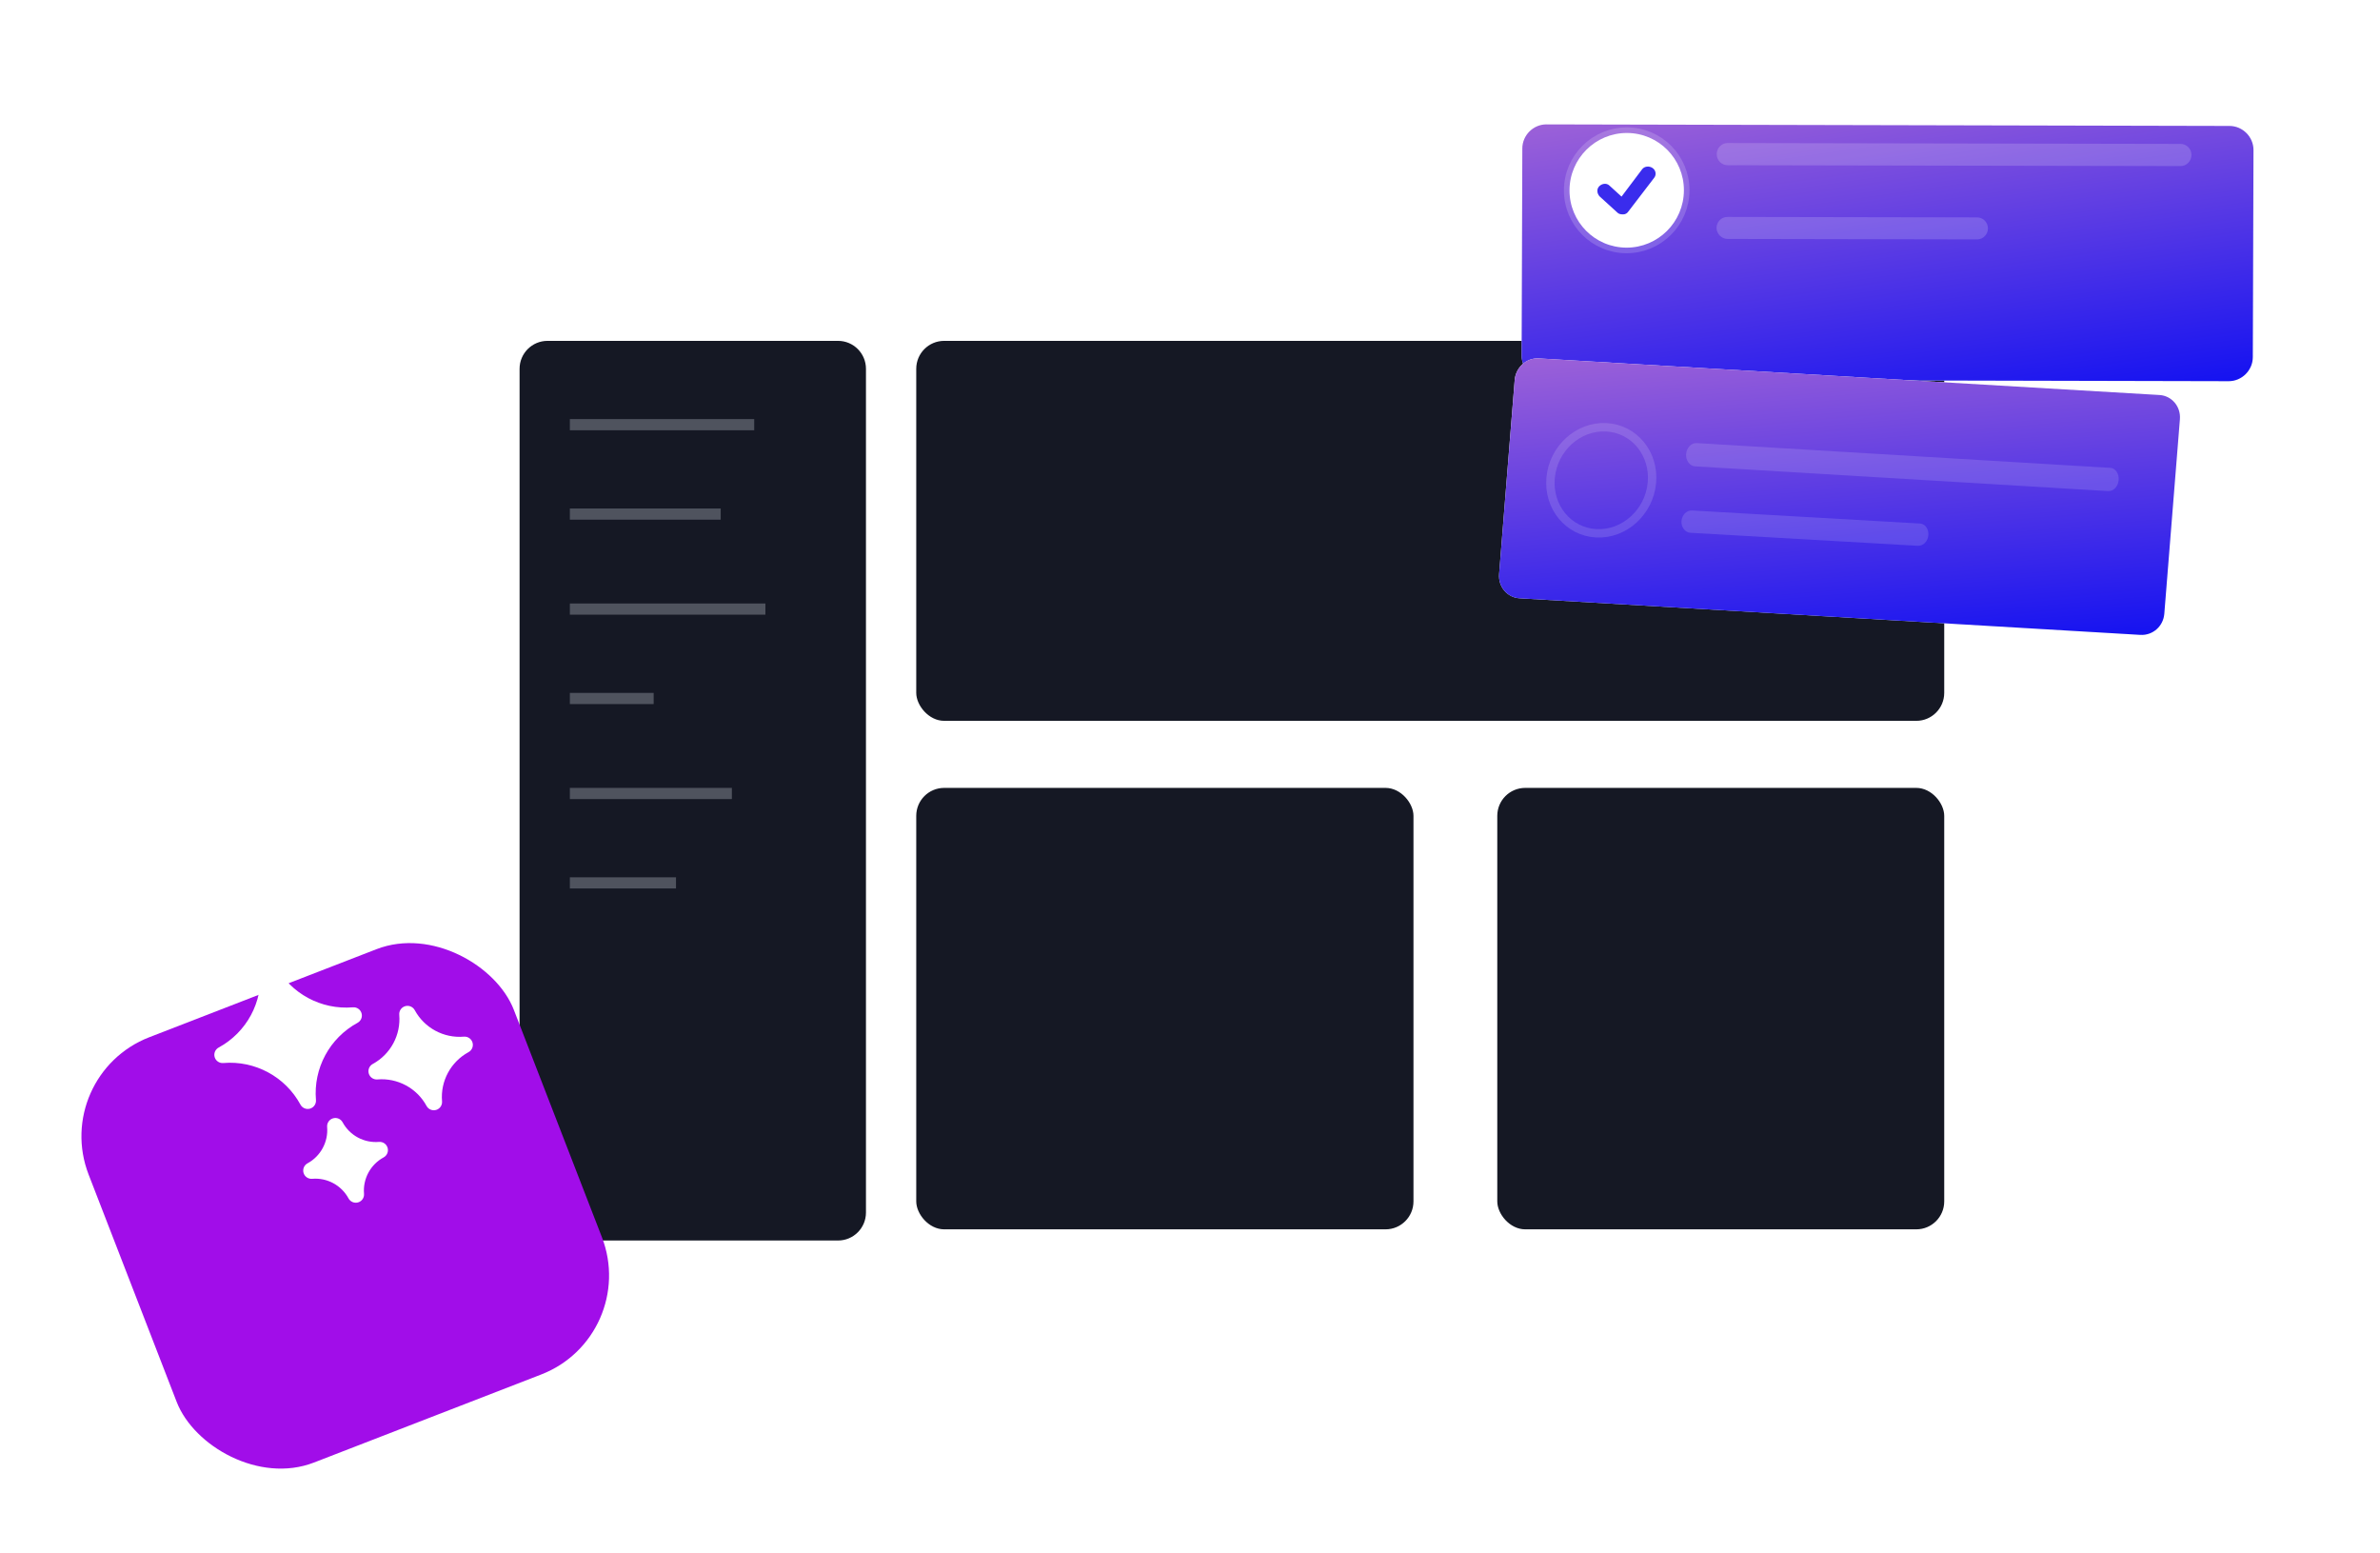<svg width="426" height="278" viewBox="0 0 426 278" fill="none" xmlns="http://www.w3.org/2000/svg">
<rect x="74" y="30" width="295.394" height="207.925" rx="22" stroke="white" stroke-opacity="0.1" stroke-width="2"/>
<circle cx="95.852" cy="46.547" r="3.061" fill="white" fill-opacity="0.19"/>
<circle cx="105.432" cy="46.547" r="3.061" fill="white" fill-opacity="0.19"/>
<circle cx="115.011" cy="46.547" r="3.061" fill="white" fill-opacity="0.19"/>
<rect x="164" y="61" width="184" height="68" rx="5" fill="#151824"/>
<rect x="164" y="141" width="89" height="79" rx="5" fill="#151824"/>
<rect x="268" y="141" width="80" height="79" rx="5" fill="#151824"/>
<path d="M93 66C93 63.239 95.239 61 98 61H150C152.761 61 155 63.239 155 66V217C155 219.761 152.761 222 150 222H98C95.239 222 93 219.761 93 217V66Z" fill="#151824"/>
<path opacity="0.3" d="M102 76H135" stroke="#D6DCE8" stroke-width="2" stroke-miterlimit="10"/>
<path opacity="0.3" d="M102 92H129" stroke="#D6DCE8" stroke-width="2" stroke-miterlimit="10"/>
<path opacity="0.3" d="M102 109H137" stroke="#D6DCE8" stroke-width="2" stroke-miterlimit="10"/>
<path opacity="0.3" d="M102 125H117" stroke="#D6DCE8" stroke-width="2" stroke-miterlimit="10"/>
<path opacity="0.3" d="M102 142H131" stroke="#D6DCE8" stroke-width="2" stroke-miterlimit="10"/>
<path opacity="0.3" d="M102 158H121" stroke="#D6DCE8" stroke-width="2" stroke-miterlimit="10"/>
<g filter="url(#filter0_di_204_5)">
<rect x="9" y="168.487" width="81.621" height="81.621" rx="19" transform="rotate(-21.178 9 168.487)" fill="#A10DE9"/>
</g>
<g clip-path="url(#clip0_204_5)">
<path d="M63.171 180.268C57.496 180.748 52.072 177.825 49.354 172.821C49.02 172.207 48.301 171.91 47.631 172.111C46.962 172.312 46.524 172.954 46.583 173.651C47.063 179.326 44.14 184.749 39.136 187.468C38.521 187.801 38.225 188.52 38.425 189.19C38.626 189.86 39.269 190.297 39.966 190.238C45.64 189.758 51.063 192.682 53.782 197.686C54.116 198.3 54.835 198.597 55.505 198.396C56.174 198.195 56.612 197.553 56.553 196.856C56.073 191.181 58.996 185.758 64.001 183.039C64.615 182.706 64.911 181.987 64.711 181.317C64.51 180.647 63.867 180.209 63.171 180.268Z" fill="white"/>
<path d="M67.835 204.354C65.161 204.58 62.606 203.203 61.325 200.845C60.991 200.23 60.273 199.934 59.603 200.135C58.933 200.335 58.495 200.978 58.554 201.675C58.78 204.348 57.403 206.904 55.045 208.185C54.431 208.518 54.134 209.237 54.335 209.907C54.536 210.577 55.178 211.015 55.875 210.956C58.549 210.729 61.104 212.107 62.385 214.465C62.719 215.079 63.438 215.375 64.108 215.175C64.777 214.974 65.215 214.331 65.156 213.635C64.93 210.961 66.307 208.406 68.665 207.125C69.279 206.791 69.576 206.072 69.375 205.402C69.175 204.732 68.532 204.295 67.835 204.354Z" fill="white"/>
<path d="M83.034 185.519C79.42 185.824 75.966 183.963 74.235 180.776C73.901 180.161 73.182 179.865 72.513 180.066C71.843 180.266 71.405 180.909 71.464 181.606C71.77 185.22 69.908 188.673 66.721 190.405C66.107 190.738 65.811 191.457 66.011 192.127C66.212 192.797 66.855 193.234 67.551 193.175C71.165 192.87 74.619 194.731 76.35 197.918C76.684 198.533 77.403 198.829 78.073 198.629C78.743 198.428 79.18 197.785 79.121 197.088C78.815 193.474 80.677 190.021 83.864 188.289C84.478 187.956 84.775 187.237 84.574 186.567C84.374 185.897 83.731 185.46 83.034 185.519Z" fill="white"/>
</g>
<g filter="url(#filter1_di_204_5)">
<path d="M398.914 57.215L276.651 56.937C274.294 56.931 272.353 54.977 272.361 52.616L272.484 15.561C272.492 13.2 274.445 11.254 276.802 11.26L399.066 11.539C401.423 11.544 403.363 13.499 403.356 15.859L403.233 52.914C403.225 55.275 401.271 57.221 398.914 57.215Z" fill="url(#paint0_linear_204_5)"/>
<path d="M398.914 57.215L276.651 56.937C274.294 56.931 272.353 54.977 272.361 52.616L272.484 15.561C272.492 13.2 274.445 11.254 276.802 11.26L399.066 11.539C401.423 11.544 403.363 13.499 403.356 15.859L403.233 52.914C403.225 55.275 401.271 57.221 398.914 57.215Z" fill="url(#paint1_linear_204_5)"/>
</g>
<path d="M390.312 25.752L309.236 25.598C308.108 25.596 307.284 26.534 307.28 27.578C307.276 28.726 308.195 29.563 309.22 29.565L390.297 29.72C391.424 29.722 392.248 28.784 392.252 27.74C392.256 26.591 391.337 25.754 390.312 25.752Z" fill="white" fill-opacity="0.17"/>
<path d="M353.886 38.905L309.199 38.821C308.071 38.819 307.248 39.75 307.244 40.786C307.24 41.822 308.158 42.756 309.183 42.758L353.871 42.843C354.998 42.845 355.822 41.914 355.826 40.878C355.83 39.842 355.014 38.907 353.886 38.905Z" fill="white" fill-opacity="0.17"/>
<path d="M291.126 44.317C296.781 44.328 301.382 39.743 301.405 34.077C301.427 28.41 296.862 23.808 291.208 23.798C285.554 23.787 280.952 28.372 280.929 34.038C280.907 39.705 285.472 44.306 291.126 44.317Z" fill="white" stroke="white" stroke-opacity="0.17" stroke-width="2" stroke-miterlimit="10"/>
<path d="M295.791 30.064C295.178 29.652 294.358 29.753 293.947 30.265L290.241 35.184L288.098 33.23C287.588 32.716 286.768 32.817 286.254 33.329C285.74 33.842 285.839 34.663 286.349 35.177L289.512 38.056C289.716 38.261 290.023 38.364 290.433 38.365L290.535 38.365C290.945 38.366 291.253 38.161 291.459 37.854L296.091 31.809C296.503 31.296 296.404 30.475 295.791 30.064Z" fill="#3A2CED"/>
<path d="M383.099 113.615L271.969 107.067C269.832 106.941 268.144 105.045 268.33 102.73L271.117 68.012C271.295 65.803 273.177 64.011 275.416 64.143L386.545 70.691C388.682 70.817 390.371 72.713 390.185 75.028L387.389 109.851C387.211 112.06 385.337 113.747 383.099 113.615Z" fill="url(#paint2_linear_204_5)"/>
<path d="M383.099 113.615L271.969 107.067C269.832 106.941 268.144 105.045 268.33 102.73L271.117 68.012C271.295 65.803 273.177 64.011 275.416 64.143L386.545 70.691C388.682 70.817 390.371 72.713 390.185 75.028L387.389 109.851C387.211 112.06 385.337 113.747 383.099 113.615Z" fill="url(#paint3_linear_204_5)"/>
<path d="M377.755 83.73L303.705 79.294C302.683 79.233 301.89 80.169 301.801 81.27C301.713 82.372 302.452 83.4 303.371 83.455L377.319 87.885C378.341 87.947 379.134 87.01 379.223 85.909C379.311 84.807 378.675 83.785 377.755 83.73Z" fill="white" fill-opacity="0.14"/>
<path d="M343.692 93.693L302.873 91.356C301.853 91.297 301.06 92.195 300.972 93.251C300.884 94.306 301.622 95.291 302.541 95.344L343.258 97.675C344.278 97.733 345.071 96.836 345.159 95.78C345.247 94.725 344.611 93.745 343.692 93.693Z" fill="white" fill-opacity="0.14"/>
<path d="M285.733 95.438C290.739 95.691 295.192 91.648 295.678 86.408C296.164 81.168 292.5 76.716 287.494 76.463C282.488 76.21 278.035 80.253 277.549 85.493C277.063 90.733 280.727 95.186 285.733 95.438Z" stroke="white" stroke-opacity="0.14" stroke-width="1.5" stroke-miterlimit="10"/>
<defs>
<filter id="filter0_di_204_5" x="0.576" y="144.576" width="122.444" height="132.444" filterUnits="userSpaceOnUse" color-interpolation-filters="sRGB">
<feFlood flood-opacity="0" result="BackgroundImageFix"/>
<feColorMatrix in="SourceAlpha" type="matrix" values="0 0 0 0 0 0 0 0 0 0 0 0 0 0 0 0 0 0 127 0" result="hardAlpha"/>
<feMorphology radius="16" operator="erode" in="SourceAlpha" result="effect1_dropShadow_204_5"/>
<feOffset dy="24"/>
<feGaussianBlur stdDeviation="15"/>
<feComposite in2="hardAlpha" operator="out"/>
<feColorMatrix type="matrix" values="0 0 0 0 0.588 0 0 0 0 0.165 0 0 0 0 0.918 0 0 0 0.5 0"/>
<feBlend mode="normal" in2="BackgroundImageFix" result="effect1_dropShadow_204_5"/>
<feBlend mode="normal" in="SourceGraphic" in2="effect1_dropShadow_204_5" result="shape"/>
<feColorMatrix in="SourceAlpha" type="matrix" values="0 0 0 0 0 0 0 0 0 0 0 0 0 0 0 0 0 0 127 0" result="hardAlpha"/>
<feOffset/>
<feGaussianBlur stdDeviation="20"/>
<feComposite in2="hardAlpha" operator="arithmetic" k2="-1" k3="1"/>
<feColorMatrix type="matrix" values="0 0 0 0 1 0 0 0 0 1 0 0 0 0 1 0 0 0 0.5 0"/>
<feBlend mode="normal" in2="shape" result="effect2_innerShadow_204_5"/>
</filter>
<filter id="filter1_di_204_5" x="250.361" y="0.26" width="174.995" height="89.956" filterUnits="userSpaceOnUse" color-interpolation-filters="sRGB">
<feFlood flood-opacity="0" result="BackgroundImageFix"/>
<feColorMatrix in="SourceAlpha" type="matrix" values="0 0 0 0 0 0 0 0 0 0 0 0 0 0 0 0 0 0 127 0" result="hardAlpha"/>
<feOffset dy="11"/>
<feGaussianBlur stdDeviation="11"/>
<feColorMatrix type="matrix" values="0 0 0 0 0.398 0 0 0 0 0.477 0 0 0 0 0.575 0 0 0 0.27 0"/>
<feBlend mode="normal" in2="BackgroundImageFix" result="effect1_dropShadow_204_5"/>
<feBlend mode="normal" in="SourceGraphic" in2="effect1_dropShadow_204_5" result="shape"/>
<feColorMatrix in="SourceAlpha" type="matrix" values="0 0 0 0 0 0 0 0 0 0 0 0 0 0 0 0 0 0 127 0" result="hardAlpha"/>
<feOffset/>
<feGaussianBlur stdDeviation="10"/>
<feComposite in2="hardAlpha" operator="arithmetic" k2="-1" k3="1"/>
<feColorMatrix type="matrix" values="0 0 0 0 1 0 0 0 0 1 0 0 0 0 1 0 0 0 0.3 0"/>
<feBlend mode="normal" in2="shape" result="effect2_innerShadow_204_5"/>
</filter>
<linearGradient id="paint0_linear_204_5" x1="337.895" y1="10.342" x2="337.787" y2="57.568" gradientUnits="userSpaceOnUse">
<stop stop-color="#FDFEFF"/>
<stop offset="0.996" stop-color="#ECF0F5"/>
</linearGradient>
<linearGradient id="paint1_linear_204_5" x1="228.429" y1="5.498" x2="239.337" y2="82.875" gradientUnits="userSpaceOnUse">
<stop stop-color="#B670D3"/>
<stop offset="0.996" stop-color="#0F0FF2"/>
</linearGradient>
<linearGradient id="paint2_linear_204_5" x1="331.021" y1="66.422" x2="328.403" y2="110.857" gradientUnits="userSpaceOnUse">
<stop stop-color="#FDFEFF"/>
<stop offset="0.996" stop-color="#ECF0F5"/>
</linearGradient>
<linearGradient id="paint3_linear_204_5" x1="231.762" y1="56.235" x2="238.2" y2="129.337" gradientUnits="userSpaceOnUse">
<stop stop-color="#B670D3"/>
<stop offset="0.996" stop-color="#0F0FF2"/>
</linearGradient>
<clipPath id="clip0_204_5">
<rect width="45.981" height="45.981" fill="white" transform="translate(34 176.194) rotate(-16.675)"/>
</clipPath>
</defs>
</svg>
